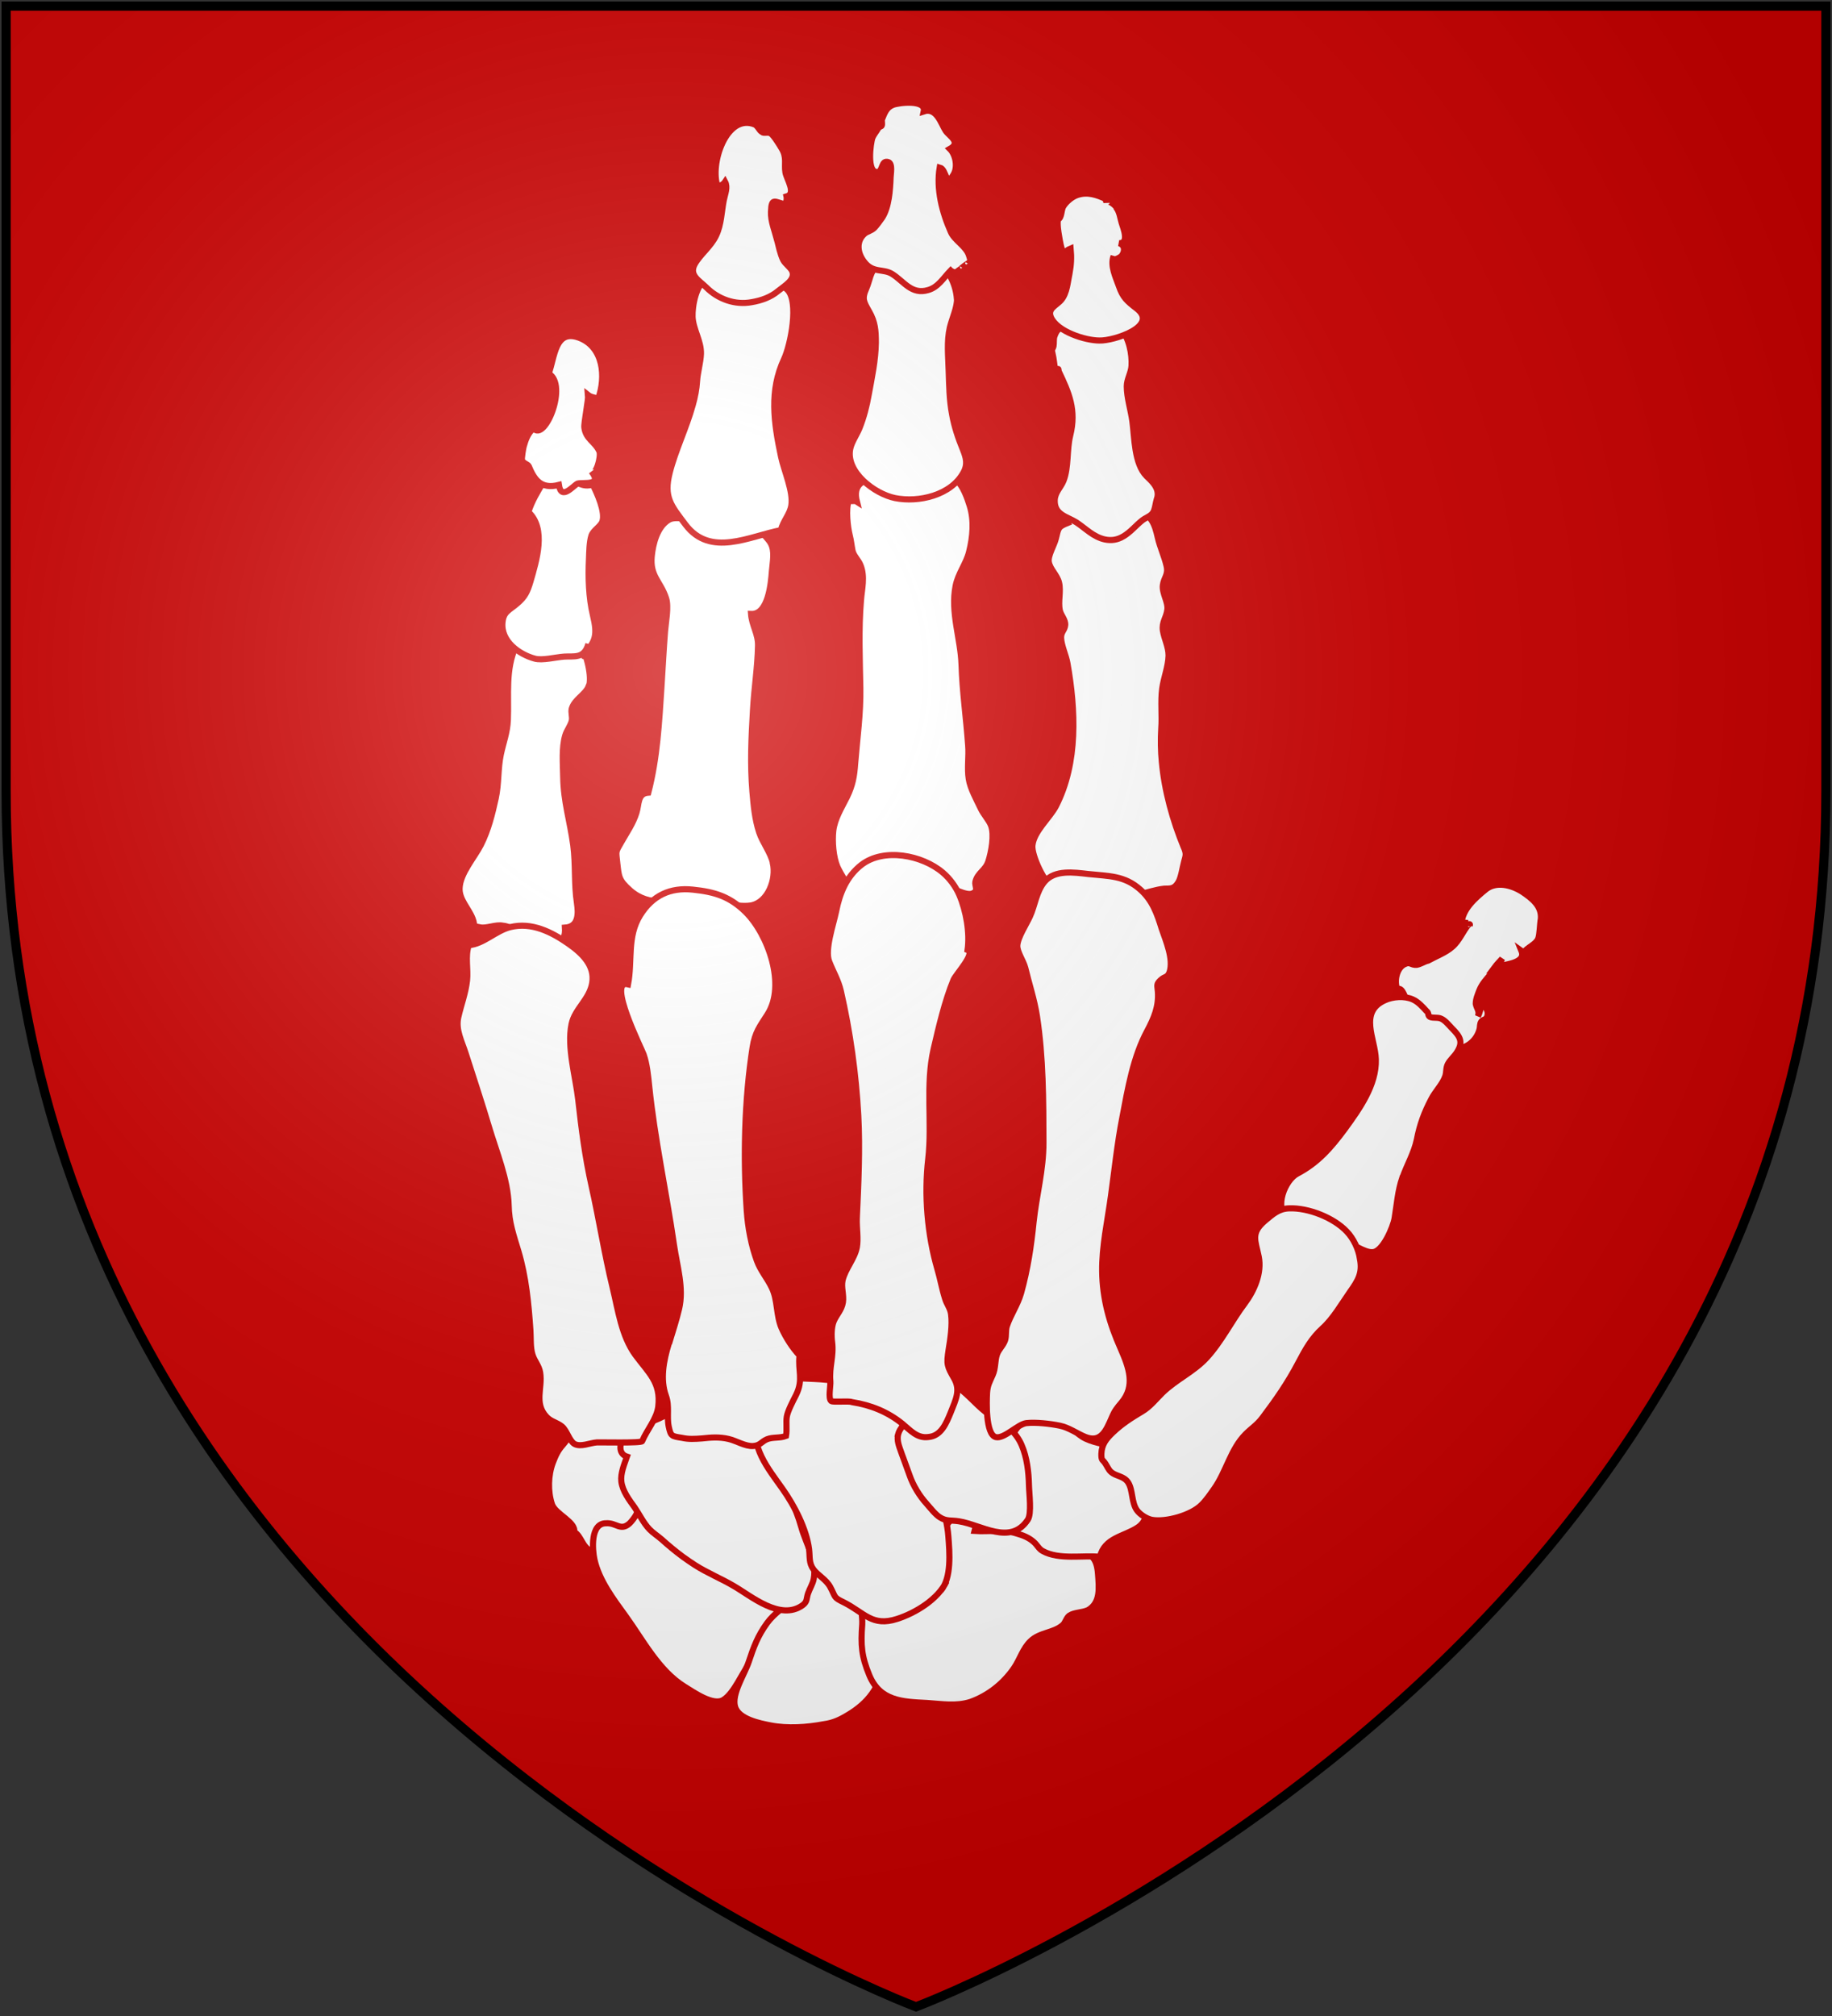 <?xml version="1.0" encoding="UTF-8"?>
<svg xmlns="http://www.w3.org/2000/svg" xmlns:xlink="http://www.w3.org/1999/xlink" width="600" height="660">
<rect width="100%" height="100%" fill="#333333" stroke="none"/>
<defs>
  <radialGradient id="rg" gradientUnits="userSpaceOnUse" cx="220" cy="220" r="405">
    <stop style="stop-color:#ffffff;stop-opacity:.3" offset="0"/>
    <stop style="stop-color:#ffffff;stop-opacity:.2" offset=".2"/>
    <stop style="stop-color:#666666;stop-opacity:.1" offset=".6"/>
    <stop style="stop-color:#000000;stop-opacity:.13" offset="1"/>
  </radialGradient>
  <path id="shield" d="m2,2v257c0,286 298,398 298,398c0,0 298-112 298-398V2z"/>
</defs>
<use id="field" xlink:href="#shield" style="fill:#cc0000;"/>
<g id="hand" style="fill:#ffffff;stroke:#cc0000;stroke-width:2;" >
    <path d="m 187.24,469.17 c -1.05,1.24 -1.9,2.8 -2.88,3.85 -1.75,1.96 -2.41,3.57 -3.32,5.91 -1.5,4.02 -1.67,9.33 -0.26,13.54 1.08,3.24 7.88,5.77 7.27,9.02 2.45,1.52 2.52,4.91 5.57,6.33 4.88,2.2 11.65,-0.82 15.76,-3.65 5.71,-4 5.73,-9.68 2.48,-15.14 -1.6,-2.68 -1.94,-4.22 -2.54,-7.19 -1.38,-6.76 -15.04,-20.61 -22.08,-12.67 z" id="path2123" />
    <path d="m 254.66,526.48 c 2.15,4.48 -6.41,14.42 -9.18,18.07 -2.51,3.24 -5.04,9.75 -8.56,11.96 -3.3,2.06 -9.67,-2.46 -12.81,-4.39 -8.37,-5.22 -13.48,-15.11 -19.13,-22.94 -4.05,-5.6 -8.8,-11.79 -10.3,-18.66 -0.69,-3.22 -1.36,-11.84 3.8,-11.83 3.39,-0.23 4.69,2.62 7.61,0.13 0.78,-0.71 1.78,-2.08 2.27,-2.96 0.59,-1.1 -0.1,-2.29 1.43,-3.24 2.37,-1.6 5.92,0.25 8.1,1.19 11.72,5.78 24.8,11.98 33.89,21.71 4.3,4.53 1.5,6.68 3.3,11.06" id="path2129" />
    <path id="path2139" d="m 277.73,561.43 c -2.59,1.57 -4.81,2.62 -7.89,3.04 -5.42,1.04 -11.97,1.49 -17.53,0.39 -3.49,-0.68 -10.34,-2.03 -11.55,-6.05 -1.26,-4.22 3.1,-10.66 4.46,-14.75 1.62,-4.87 2.91,-8.42 6,-12.69 2.35,-3.22 5.49,-5.01 8.06,-7.8 3.78,-4.19 0.62,-7.87 7.54,-8.3 6.81,-0.48 16.2,3.77 20.02,9.69 3.4,5.25 3.27,14 2.43,19.94 -1.09,7.58 -5.03,12.63 -11.54,16.53 z" />
    <path d="m 223.65,509.67 c -2.42,-1.79 -4.75,-3.72 -6.98,-5.73 -1.23,-1.07 -2.87,-2.13 -3.98,-3.29 -1.89,-1.97 -3.29,-4.87 -4.82,-7.12 -1.74,-2.41 -4.01,-5.39 -4.37,-8.49 -0.31,-2.73 0.95,-5.62 1.83,-8.16 -3.15,-1.02 -2.3,-4.81 -0.75,-6.8 2.22,-2.89 7.5,-3.93 11.28,-5.7 4.31,-1.99 6.56,-3.45 11.5,-3.28 6.73,0.19 13.58,0.94 20.29,1.05 1.92,13.84 11.08,24.5 14.78,37.8 1.47,5.32 5.18,11.26 4.07,16.96 -0.28,1.57 -1.37,3.29 -1.86,4.76 -0.59,1.68 -0.14,2.69 -1.86,3.91 -7.25,5.08 -16.68,-3 -22.41,-6.32 -4.12,-2.44 -8.69,-4.29 -12.67,-6.82 -1.38,-0.88 -2.73,-1.83 -4.05,-2.77 z" id="path2149" />
    <path d="m 287.66,521.31 c -1.1,0.73 -3.8,0.26 -4.59,1.29 -1.79,1.76 -0.47,6.69 -0.68,9.18 -0.51,6.84 -0.23,10.47 2.31,16.62 3.51,8.5 10.81,8.72 18.89,9.12 4.96,0.31 9.37,1.17 14.26,-0.35 5.85,-2.1 10.77,-6.04 14.22,-11.05 1.97,-2.87 2.87,-6.39 5.46,-8.86 2.98,-2.89 7.54,-2.63 10.51,-5.24 0.87,-0.71 1.18,-2.37 2.17,-3.09 1.59,-1.09 4.24,-0.96 6.09,-1.8 4.24,-2.38 3.63,-7.43 3.32,-11.72 -0.4,-5.65 -2.25,-6.7 -7.48,-8.75 -5.17,-2.04 -9.97,-4.84 -15.1,-7.09 -5.85,-2.54 -13.91,-5.81 -20.46,-4.97 -6.02,1.08 -8.47,8.29 -11.17,12.79 -3.73,6.15 -11.19,11.36 -17.72,14.24 z" id="path2255" />
    <path d="m 354.38,470.34 c -2.72,-1.71 -4.12,-4.34 -6.22,-6.73 -2.51,-2.96 -5.28,-3.1 -8.45,-4.77 -3.54,4.95 -8.15,9.96 -10.97,15.52 -2.17,4.19 -5.82,8.89 -7.18,13.37 -1.29,4.26 -1.23,9.28 -2.36,13.47 4.71,0.33 9.22,-0.64 13.82,0.86 2.05,0.57 3.99,1.35 5.54,2.75 1.14,0.96 1.65,2.29 2.96,2.98 5.36,2.96 13.27,1.29 18.7,1.89 1.58,-6.31 7.84,-6.61 12.38,-9.61 6.22,-4.09 0.76,-13.64 0,-19.19 -1.21,-8.92 -11.83,-6.55 -18.23,-10.54 z" id="path2265" />
    <path d="m 308.17,520.7 c 3.52,-4.22 2.84,-12.47 2.43,-17.65 -0.28,-3.96 -1.29,-7.75 -2.53,-11.52 -1.77,-5.42 -4.45,-10.5 -7.09,-15.55 -1.79,-3.47 -3.76,-7.25 -1.72,-11.04 -2.15,0.93 -3.59,4.04 -5.41,5.66 0.92,-2.35 5.37,-7.23 2.04,-9.47 -2.33,-1.6 -6.3,1.09 -9.49,-0.96 -2.9,-1.7 -5.36,-4.66 -8.36,-6.41 -4.04,-2.32 -10.2,-2.22 -14.86,-2.47 -7.3,-0.48 -13.46,7.14 -15.23,13.46 -2.45,8.79 3.57,15.93 8.32,22.65 3.91,5.53 7.85,13.1 8.71,19.75 0.32,2.73 -0.1,4.52 1.43,6.63 1.46,1.99 4.18,3.29 5.52,5.81 1.83,3.4 0.97,3.33 4.4,4.98 6.84,3.44 9.28,8.09 17.49,5.43 5.97,-1.91 13.41,-6.41 16.17,-12.3" id="path2277" />
    <path d="m 334.58,473.04 c -1.8,-4.11 -5.03,-6.69 -8.7,-8.72 -4.35,-2.37 -7.09,-6.04 -10.8,-9.11 -7.38,-6.01 -13.31,4.79 -17.95,9.88 -2.66,2.99 -3.96,4.59 -2.55,8.73 1.03,3 2.3,6.22 3.32,9.16 1.15,3.32 3.19,6.7 5.58,9.33 1.15,1.3 2.92,3.59 4.39,4.46 2.13,1.35 3.63,0.85 6.19,1.27 7.3,1.12 16.88,8.09 22.57,-0.53 1.31,-2 0.41,-8.72 0.37,-11.2 -0.1,-4.43 -0.64,-9.15 -2.42,-13.27 z" id="path2283" />
    <path d="m 481.01,302.11 c -0.98,0.19 -1.59,-0.39 -2.32,0.4 0.1,-4.77 4.53,-8.53 7.88,-11.29 3.47,-2.8 8.47,-1.48 11.97,0.74 3.36,2.26 6.43,4.7 6.11,8.84 -0.36,1.78 -0.31,5.08 -0.9,6.57 -0.86,1.93 -3.44,2.67 -4.72,4.46 0,0 -0.74,-0.53 -0.74,-0.53 1.73,4.27 -6.11,4.38 -8.79,5.39 0.75,-1.01 1.6,-1.88 2.48,-2.83 -1.82,3.96 -5.82,6.31 -7.45,10.3 -0.5,1.27 -1.25,3.06 -1.2,4.5 0.27,1.48 1.33,2.29 0.73,4.05 0.59,-1.16 0.82,-2.46 1.12,-3.72 1.48,0.49 2.43,2.1 1.92,3.72 -0.44,1.33 -1.43,0.92 -1.95,1.72 -0.54,0.75 -0.37,1.66 -0.57,2.49 -0.97,3.79 -4.38,6.64 -8.46,6.37 -4.08,-0.29 -8.46,-6.39 -10.88,-9.28 -1.36,-1.67 -2.95,-3.63 -4.09,-5.56 -0.88,-1.29 -1.77,-5.63 -3.5,-4.55 -1.09,-2.5 -0.32,-6.93 2.34,-8.21 1.93,-0.98 2.04,0.33 3.98,0.18 1.41,-0.25 2.52,-1.11 3.74,-1.37 2.58,-1.41 5.81,-2.63 7.93,-4.51 2.41,-2.08 3.51,-5.24 5.44,-7.43 0.64,-0.16 0.17,0.63 0.17,0.7" id="path2157" />
    <path d="m 459.33,385.53 c 1.48,-4.21 3.78,-8.05 4.7,-12.42 0.94,-4.91 2.41,-8.91 4.77,-13.37 1.29,-2.5 3.64,-4.76 4.51,-7.34 0.48,-1.29 0.19,-2.75 0.86,-4.02 0.71,-1.4 2.09,-2.47 2.96,-3.85 2.17,-3.35 1.15,-5.13 -1.57,-7.85 -0.92,-0.94 -2.18,-2.55 -3.49,-3.15 -1.12,-0.58 -2.62,-0.14 -3.7,-0.59 -0.91,-0.48 -0.25,-1.28 -1.19,-1.95 -1.29,-1.42 -2.74,-3.04 -4.54,-3.82 -2.69,-1.18 -6.49,-0.89 -9.05,0.29 -8.66,3.84 -3.17,12.72 -2.99,19.32 0.28,8.38 -5.37,16.27 -10.06,22.72 -4.71,6.39 -8.99,11.22 -15.65,14.73 -3.98,2.07 -7.74,11.11 -3.2,14.59 1.89,1.49 4.98,1 7.25,1.47 2.58,0.56 4.86,1.68 6.91,3.29 1.51,1.22 2.34,1.71 4.28,2.44 2.24,0.89 6.94,4.14 9.34,3.92 3.38,-0 6.84,-8.33 7.28,-11.14 0.75,-4.53 1.02,-8.84 2.53,-13.26 z" id="path2163" />
    <path d="m 387.73,277.48 c -3.68,-8.89 -6.35,-18.58 -7.22,-28.09 -0.35,-3.39 -0.41,-7.43 -0.19,-10.87 0.33,-4.3 -0.27,-8.8 0.31,-13.09 0.51,-3.64 1.99,-7.13 2.09,-10.79 0,-2.93 -1.41,-5.42 -1.86,-8.16 -0.41,-2.87 1.08,-4.1 1.45,-6.83 0.36,-2.52 -1.77,-5.41 -1.47,-8.03 0.31,-2.52 1.88,-3.41 1.24,-6.28 -0.69,-3.08 -2.18,-6.22 -2.9,-9.36 -0.92,-4.11 -2.21,-8.42 -7.3,-8.23 -7.04,0.61 -15.64,5.4 -22.22,0.82 -0.15,0.84 -0.35,1.62 0.1,2.6 -3.28,1.33 -3.06,1.59 -3.97,5.22 -0.55,2.22 -2.64,5.5 -2.3,7.59 0.43,2.42 2.77,4.28 3.36,6.76 0.71,3 -0.4,6.17 0.28,9.17 0.36,1.57 1.89,3.03 1.74,4.72 -0.16,1.76 -1.41,2.2 -1.35,4.22 0.1,2.54 1.62,5.68 2.08,8.29 2.69,15.21 3.53,32.54 -3.76,46.77 -2.07,3.94 -7.28,8.31 -7.71,12.92 -0.31,3.18 4.02,12.62 7.03,13.97 1.44,0.67 3.24,-0.62 4.94,-0.59 2.36,0 4.78,0.71 7.01,1.32 5.49,1.51 10.32,1.89 16.02,1.26 2.78,-0.61 5.35,-1.55 8.12,-1.85 2.35,0 3.4,0 4.69,-2.15 0.92,-1.56 1.38,-5 1.88,-6.74 0.54,-2.02 0.81,-2.47 -0.1,-4.64 z" id="path2175" />
    <path d="m 349.95,106.23 c 4.67,-0.55 13.69,-2.64 17.21,1.52 2.63,2.94 3.64,8.21 3.43,11.98 -0.13,2.34 -1.55,4.41 -1.56,6.75 0,3.67 1.34,7.78 1.83,11.44 0.73,5.39 0.59,13.86 4.58,17.91 1.33,1.3 3,2.76 3.55,4.69 0.27,0.98 0.25,1.94 -0.15,2.99 -0.38,1.26 -0.45,2.45 -0.9,3.66 -0.67,1.78 -2.41,2.1 -3.77,3.13 -2.2,1.71 -3.8,3.84 -6.26,5.29 -1.91,1.15 -3.89,1.49 -6.14,1 -3.73,-0.85 -6.22,-3.58 -9.25,-5.58 -3.19,-1.98 -7.28,-2.5 -7.09,-7.32 0.14,-2.6 2,-4.08 2.89,-6.3 1.74,-4.49 1.03,-10.12 2.19,-14.83 2.07,-8.31 -0.34,-13.84 -3.83,-21.13 0,0 0.1,-0.64 -0.15,-0.64 -0.26,0 -0.58,0 -0.89,0.61 -0.36,-1.91 -0.49,-3.88 -0.92,-5.72 -0.25,0 -0.25,0 -0.53,0.62 -0.33,-1.39 0.61,-1.86 0.85,-2.96 0.17,-1.04 -0,-2.16 0.26,-3.11 0.88,-2.83 2.23,-3.09 4.52,-3.36 z" id="path2183" />
    <path d="m 364.71,83.838 c -1.17,3.19 0.69,6.869 1.71,9.785 1.33,3.857 2.75,4.99 5.78,7.347 7.55,5.78 -7.38,10.68 -12.13,10.51 -4.62,-0 -13.85,-2.9 -15.89,-7.66 -1.21,-2.86 1.92,-3.82 3.42,-5.66 1.9,-2.268 2.09,-5.97 2.68,-8.648 0.55,-2.896 0.64,-5.274 0.37,-8.166 -0.95,0.384 -1.67,1.037 -2.39,1.554 -0.7,-1.394 -1.13,-3.991 -1.38,-5.498 -0.28,-1.617 -0.66,-3.923 -0.39,-5.544 1.26,-0.543 1.03,-2.802 1.66,-4.108 0.94,-1.613 2.79,-3.198 4.58,-3.869 3.49,-1.19 6.54,-0.07 9.52,1.311 -0.26,0.598 0.17,0.806 0.2,1.214 0,-1.514 3.28,1.055 3.26,1.738 0.99,1.409 1.17,3.25 1.65,4.842 0.5,1.591 2.62,6.8 -0.86,6.623 1.96,0.635 2.01,2.645 0.87,4.123 -0.39,0.549 -3.37,2.131 -2.71,0.351 z" id="path2191" />
    <path d="m 192.75,224.77 c -1.11,2.7 -4.64,4.19 -5.5,7.25 -0.32,1.19 0.31,2.72 0,3.98 -0.4,1.67 -1.66,3.12 -2.14,4.79 -1.2,4.12 -0.73,9.11 -0.66,13.56 0.13,8.21 2.2,14.26 3.29,22.33 0.84,6.35 0.25,12.66 1.21,18.92 0.48,3.29 0.73,7.77 -3.92,8.1 0.78,11.24 -15.12,-0.31 -20.37,-0.65 -2.19,-0.51 -5.46,1.04 -7.49,0.53 -3.1,-0.64 -1.2,0.1 -2.4,-2.9 -1.33,-3.37 -4.42,-6.23 -4.25,-9.89 0.17,-4.84 4.84,-10 6.98,-14.2 2.46,-4.87 3.73,-10.11 4.87,-15.28 1.03,-4.71 0.68,-9.65 1.65,-14.28 0.82,-3.91 2.15,-7.2 2.31,-11.33 0.34,-8.24 -0.89,-16.45 2.64,-24.2 2.08,-4.58 4.99,-3.23 9.69,-3.87 3.53,-0.25 9.33,0.64 11.49,3.55 1.92,2.69 3.92,10.63 2.66,13.73 z" id="path2201" />
    <path d="m 190.15,215.11 c 5.2,-4.87 5.58,-7.25 4.02,-13.79 -1.38,-5.72 -1.56,-12.36 -1.28,-18.26 0.1,-2.29 0.1,-5.55 0.82,-7.76 0.68,-1.82 3.1,-3.02 3.58,-4.62 1.01,-3.21 -1.81,-9.33 -3.18,-12.05 -3.43,1.08 -5.03,-1.02 -8.11,-1.65 -2.87,-0.65 -5.12,1.34 -7.88,0.55 -2.02,3.41 -3.87,6.35 -5.07,10.08 5.95,5.46 2.65,15.95 0.71,22.67 -1,3.4 -1.79,5.08 -4.27,7.21 -2.78,2.43 -4.59,2.67 -4.92,6.35 -0.54,6.11 5.44,10.4 10.59,11.79 2.49,0.67 6.79,-0.47 9.6,-0.67 3.22,-0.23 6.55,0.83 7.95,-4.16" id="path2209" />
    <path d="m 192.54,129.51 c 0.37,0.62 -1.38,9.03 -1.16,10.51 0.53,3.82 3.4,4.47 4.89,7.69 0.76,1.57 -1.19,8.44 -2.57,6.65 3.75,4.82 -2.65,3.44 -4.55,3.96 -1.51,0.76 -5.33,5.66 -6.11,0.43 -5.92,1.53 -8.06,-1.78 -9.88,-6.15 -0.31,-0.64 -1.75,-0.86 -2.2,-1.94 -0.17,-0.64 0.4,-3.94 0.55,-4.47 0.65,-2.33 1.33,-4.22 3.18,-5.97 3.75,4.63 11.4,-14.25 5.02,-17.91 2.01,-5.5 2.07,-14.51 9.79,-11.79 8.18,2.96 9.02,12.88 6.39,20.04 -1.38,-0.54 -2.33,-0.47 -3.37,-1.31 z" id="path2217" />
    <path d="m 253.13,282.49 c -0.76,-3.4 -3.37,-6.62 -4.5,-10 -1.44,-4.4 -1.8,-8.68 -2.2,-13.23 -0.77,-9.27 -0.36,-17.58 0.18,-26.84 0.39,-7 1.52,-14.07 1.65,-21.05 0.1,-3.8 -1.99,-6.52 -2.29,-10.36 5.69,0.26 6.54,-10.11 6.85,-14.17 0.24,-2.97 1.04,-6.41 -0.45,-9.05 -1.17,-2.14 -7.18,-7.79 -9.52,-8.6 -4.34,-1.53 -9.96,0.7 -14.43,1.01 -2.79,0.2 -7.01,-1.4 -9.39,0 -3.81,2.28 -5.19,7.87 -5.58,11.93 -0.62,6.58 2.9,8.16 4.7,13.71 0.93,2.81 -0.11,7.91 -0.34,10.86 -0.47,6.03 -0.77,11.94 -1.16,18.04 -0.78,11.66 -1.33,23.25 -4.32,34.76 -3.57,0.25 -3.01,3.86 -3.87,6.54 -1.05,3.46 -3.12,6.41 -4.9,9.54 -2.04,3.54 -1.82,2.87 -1.4,6.89 0.52,4.46 0.4,5.65 4.24,9.03 6.36,5.56 13.47,3.24 21.69,2.92 5.81,-0.4 12.06,2.88 17.87,2.01 5.62,-1.04 8.35,-8.62 7.15,-13.88 z" id="path2225" />
    <path d="m 226.89,132.59 c -2.05,7.44 -5.73,14.95 -7.54,22.12 -2.05,8.11 0.42,10.74 5.18,17.07 8.16,10.78 20.92,3.76 31.19,1.79 0.84,-3.19 2.99,-5.16 3.45,-8.14 0.7,-4.49 -2.41,-11.39 -3.35,-15.82 -2.44,-11.44 -3.86,-21.73 0.96,-32.05 2.15,-4.58 5.02,-18.815 1.06,-22.728 -3.17,-3.166 -8.72,-0.36 -12.33,-0.368 -3.78,0.265 -10.52,-4.28 -13.91,-3.064 -3.66,1.359 -4.89,8.88 -4.78,12.27 0.18,4.23 2.89,7.95 2.75,12.21 -0.13,2.89 -1.09,6.02 -1.28,8.97 -0.15,2.56 -0.67,5.14 -1.4,7.74 z" id="path2237" />
    <path d="m 254.49,78.435 c 0.53,2.18 1.04,4.759 2.02,6.714 0.68,1.317 2.65,2.556 3.03,3.893 0.78,2.619 -2.45,4.409 -4.75,6.265 -2.4,2.002 -5.39,3.064 -8.56,3.607 -5.47,1.046 -11.06,-0.979 -14.9,-4.819 -2.43,-2.381 -5.75,-3.98 -3.77,-7.643 1.79,-3.185 5.28,-5.716 6.99,-9.36 1.75,-3.705 1.73,-7.752 2.52,-11.663 0.4,-1.983 1.37,-4.075 0.41,-5.9 -0.67,1.025 -1.67,1.162 -2.42,1.671 -2.74,-7.51 2.9,-24.223 12.15,-20.433 1.09,0.577 1.39,1.926 2.35,2.446 0.56,0.613 2.01,-0.141 2.89,0.515 0.94,0.587 2.86,3.716 3.52,4.845 1.83,2.939 0.81,5.164 1.26,7.873 0.35,2.129 3.66,6.927 0.37,7.873 0.18,0.772 -0.1,1.837 -0.34,2.572 -3.46,-0.611 -4.6,-2.555 -4.76,2.482 -0.12,3.011 1.21,6.182 1.96,9.064 z" id="path2249" />
    <path d="m 318.98,292.58 c 1.44,-1.02 0.2,-2.82 0.46,-3.88 0.74,-3.06 3.32,-3.69 4.27,-6.77 0.96,-3.06 2.01,-8.56 0.85,-11.68 -0.72,-1.83 -2.5,-3.68 -3.37,-5.57 -1.37,-2.91 -3.41,-6.48 -3.91,-9.64 -0.58,-3.49 0.1,-7.52 -0.2,-11.02 -0.62,-8.84 -1.9,-17.62 -2.17,-26.41 -0.28,-8.53 -3.65,-17.05 -1.94,-25.79 0.83,-4.16 3.41,-7.14 4.41,-11.13 1.23,-4.92 1.71,-10.24 0.21,-15.09 -0.77,-2.5 -2.26,-6.77 -4.33,-8.25 -2.78,-2.09 -9.13,0.64 -12.33,0.2 -6.22,-0.2 -23.18,-4.64 -20.28,6.72 -0.91,-0.59 -1.72,0.12 -2.65,-0.47 -1.08,2.88 -0.35,8.84 0.27,11.34 0.45,1.73 0.66,3.74 0.95,5.16 0.39,1.73 1.92,2.99 2.6,4.71 1.56,3.81 0.42,7.87 0.15,11.67 -0.79,9.38 -0.37,19.15 -0.2,28.54 0.14,8.47 -1.04,16.52 -1.7,24.86 -0.3,4.13 -0.8,6.96 -2.66,10.82 -1.77,3.58 -4.03,7.08 -4.5,11.09 -0.39,3.48 -0,8.61 1.35,11.78 0.86,1.89 3.84,7.24 5.83,7.88 0.66,-0 3.06,-0.87 3.92,-0.93 1.65,-0.11 3,-0.21 4.74,0.32 2.89,0.46 6.22,0.74 8.91,0.62 3.72,-0.26 7.37,-1.31 11.1,-1.43 2.8,-0.2 7.83,3.62 10.11,2.1 z" id="path2289" />
    <path d="m 313.41,97.822 c 0.18,2.618 -1.7,6.678 -2.34,9.458 -1.03,4.5 -0.51,9.29 -0.38,13.93 0.18,4.9 0.2,9.66 1.13,14.47 0.72,4.01 1.98,7.74 3.52,11.49 1.07,2.66 1.68,4.84 0.17,7.56 -4.04,7.4 -14.57,9.88 -22.38,8.33 -6.65,-1.36 -16.23,-8.54 -14.66,-16.14 0.44,-2.21 2.23,-4.71 3.05,-6.81 1.4,-3.51 2.32,-7.11 2.99,-10.86 1.03,-5.68 2.26,-11.28 2.34,-17.08 0,-4.04 -0.22,-6.73 -2.17,-10.17 -1.77,-3.152 -2.49,-4.114 -0.93,-7.601 1.16,-2.619 1.24,-5.617 3.47,-7.184 3.16,-2.303 5.96,-1.044 9.61,-0.674 2.89,0.162 5.47,-0.543 8.24,-0.463 5.35,0.306 8,7.116 8.32,11.695 z" id="path2297" />
    <path d="m 311.34,88.564 c -2.37,2.452 -4.07,5.458 -7.34,6.389 -5.47,1.626 -7.87,-2.756 -11.76,-5.22 -2.92,-1.869 -6.27,-0.222 -9.12,-3.914 -2.47,-3.078 -2.72,-6.984 0.1,-9.363 0.83,-0.707 2.11,-0.853 3.14,-1.858 0.67,-0.695 1.97,-2.413 2.6,-3.367 2.2,-3.44 2.57,-9.096 2.72,-13.117 0,-1.044 0.75,-4.538 -0.74,-5.044 -2.35,-0.795 -1.78,2.938 -3.41,3.209 -3.83,0.719 -2.41,-9.596 -1.79,-11.203 0.37,-0.899 1.28,-2.04 1.81,-2.935 0.21,-0.644 1.09,-0.678 1.22,-1 0.28,-0.641 -0.1,-1.507 0.1,-2.082 0.81,-1.926 1.36,-3.796 3.54,-4.699 1.92,-0.782 10.98,-1.837 10.12,2.108 4.26,-1.417 5.71,4.17 7.19,6.372 1.1,1.666 5.2,3.759 1.36,5.911 1.91,1.888 2.65,5.885 1.25,8.314 -2.7,4.724 -2.21,-1.644 -4.57,-2.236 -1.18,7.049 0.76,14.6 3.63,21.097 1.26,2.902 5.09,4.669 6,7.823 0.68,2.295 0.56,1.246 -0.34,2.594 0.41,-0.643 -2.85,1.914 -2.4,1.742 -1.4,0.679 -1.37,1.71 -3.26,0.529 z" id="path2309" />
    <path d="m 377.28,497.57 c -1.68,-0.32 -3.9,-1.73 -4.91,-3.12 -1.84,-2.55 -1.31,-6.59 -2.86,-9.06 -1.4,-2.25 -4.12,-2.03 -5.71,-3.57 -0.73,-0.65 -1.31,-2 -1.79,-2.69 -0.86,-1.36 -1.34,-0.8 -1.3,-3.14 0.1,-3.15 1.64,-4.98 3.73,-6.98 3.07,-2.93 6.09,-4.81 9.73,-7 2.51,-1.49 4.47,-4 6.5,-6 4.54,-4.42 10.34,-6.91 14.56,-11.53 4.86,-5.3 8.19,-12.14 12.44,-17.76 3.14,-4.21 5.65,-9.97 4.59,-15.26 -1.08,-5.36 -2.75,-7.74 2.08,-11.84 2.52,-2.09 4.45,-3.93 7.9,-4.03 6.19,-0.23 14.53,3.01 18.85,7.6 2.18,2.27 3.88,5.79 4.3,8.96 0.92,4.6 -0.63,7.1 -3.33,10.89 -2.68,3.85 -5.5,8.73 -8.93,11.8 -3.66,3.34 -5.55,6.83 -7.96,11.37 -3.46,6.59 -7.18,11.91 -11.64,17.84 -1.95,2.59 -3.51,3.36 -5.64,5.51 -4.79,4.8 -6.33,12.3 -10.2,17.77 -1.27,1.78 -2.66,3.87 -4.22,5.36 -3.3,3.33 -11.56,5.7 -16.19,4.88 z" id="path2317" />
    <path d="m 364.24,463.85 c 0.77,-1.94 1.61,-2.96 3,-4.6 4.72,-5.54 2.49,-11.54 -0.18,-17.66 -3.69,-8.25 -5.99,-16.35 -6.09,-25.45 -0.1,-8.07 1.75,-16.33 2.85,-24.36 1.19,-8.55 2.08,-17.21 3.72,-25.68 1.84,-9.7 3.58,-20.1 8.22,-28.68 2.17,-4.08 3.8,-7.91 3.46,-12.73 -0.15,-2.19 -0.59,-2.39 0.82,-3.77 1.48,-1.42 2.27,-0.71 3.02,-2.72 1.33,-4.28 -1.23,-10.18 -2.58,-14.12 -1.55,-5.04 -3.08,-9.34 -7,-12.83 -5.21,-4.67 -10.34,-4.39 -17.03,-5.11 -4.7,-0.53 -10.93,-1.48 -14.34,2.5 -2.72,3.22 -3.09,7.69 -4.8,11.41 -1.11,2.47 -4,6.82 -4.13,9.52 -0.1,2.07 2.04,5.03 2.61,7.3 1.25,5.22 2.99,10.4 3.81,15.73 2.1,13.67 2.11,27.68 2.14,41.57 0,8.86 -2.28,17.06 -3.21,25.72 -0.82,8.09 -1.92,15.51 -4.11,23.41 -1.11,3.88 -3.44,7.19 -4.66,10.82 -0.48,1.53 -0.11,3.05 -0.57,4.61 -0.6,1.82 -2.03,2.88 -2.66,4.65 -0.73,2.06 -0.39,4.47 -1.41,6.75 -1.08,2.45 -1.68,3.32 -1.85,5.89 -0.15,2.71 -0.52,13.58 2.85,14.46 2.71,0.67 7.13,-4.18 9.99,-4.58 3.17,-0.35 7.95,0.21 10.99,0.84 3.02,0.63 5.46,2.47 8.28,3.65 5.24,2.13 6.91,-2.14 8.84,-6.54 z" id="path2323" />
    <path d="m 195.46,472.22 c -2.29,0.16 -5.24,1.6 -7.3,0.51 -1.68,-0.99 -2.5,-4.39 -4.09,-5.71 -1.6,-1.33 -3.62,-1.59 -5.08,-3.18 -4.19,-4.47 -1.25,-9.44 -2.08,-14.48 -0.35,-2.26 -1.81,-3.65 -2.5,-5.83 -0.76,-2.42 -0.52,-5.56 -0.7,-8.1 -0.6,-8.65 -1.42,-17.39 -3.92,-25.77 -1.68,-5.56 -3.07,-9.45 -3.19,-14.92 -0.2,-8.54 -3.99,-17.53 -6.41,-25.65 -2.42,-8.12 -5.08,-16.1 -7.65,-24.14 -1.29,-4.08 -3.4,-7.79 -2.42,-12.03 0.91,-3.99 2.39,-7.81 2.85,-11.96 0.4,-3.8 -0.68,-7.78 0.55,-11.52 4.82,-0.34 8.82,-4.72 13.58,-5.91 7.06,-1.74 13.57,1.6 19.09,5.45 4.39,3.08 8.67,7.09 7.77,12.77 -0.85,5.41 -5.73,8.5 -6.77,13.52 -1.57,7.62 1.33,17.14 2.2,24.85 1.04,9.39 2.26,18.77 4.35,28.09 2.49,11.05 4.22,22.28 6.94,33.45 1.77,7.33 2.87,15.66 7.36,21.87 4.31,5.89 8.49,9.01 7.55,16.96 -0.51,4.09 -3.71,7.57 -5.28,11.33 -0.28,0.68 -13.78,0.33 -14.89,0.4 z" id="path2335" />
    <path d="m 219.11,439.89 c 1.16,-3.86 2.38,-7.48 3.3,-11.39 1.62,-6.77 -0.65,-13.93 -1.66,-20.84 -2.52,-17.38 -6.37,-34.8 -8.15,-52.29 -0.37,-3.44 -0.69,-6.94 -1.81,-10.18 -0.65,-1.85 -12.1,-24.69 -5.09,-22.95 1.49,-7.88 -0.4,-15.57 3.97,-22.6 4.05,-6.49 9.85,-9.18 17.24,-8.39 7.15,0.74 12.1,2.22 17.34,7.4 7.34,7.33 13.25,23.87 7.11,33.44 -2.57,4.04 -4.1,5.84 -4.88,10.84 -2.68,17.17 -3.09,36.12 -1.91,53.47 0.38,5.46 1.43,11.13 3.3,16.29 1.22,3.37 3.43,5.76 4.94,8.97 1.93,4.05 1.36,8.92 3.13,13.05 1.37,3.16 3.73,6.77 5.92,9.04 -0.58,5.07 1.34,7.8 -1.12,12.88 -1.07,2.1 -2.74,5.27 -3.05,7.12 -0.32,1.78 0.11,4.3 -0.26,6.35 -2.08,0.8 -4.32,0.3 -6.25,1.09 -1.84,0.79 -2.2,2.05 -4.51,2.21 -2.54,0.18 -5.6,-1.76 -8.04,-2.31 -2.97,-0.71 -5.75,-0.51 -8.68,-0.18 -2.37,0.17 -4.38,0.31 -6.58,-0.19 -3.43,-0.54 -3.67,-0.52 -4.35,-3.67 -0.7,-3.35 0.31,-6.74 -0.91,-10.05 -1.95,-5.42 -0.8,-11.5 0.97,-17.3 z" id="path2343" />
    <path d="m 280.61,398.9 c 0.51,-10.96 1.08,-22.66 0.49,-33.67 -0.74,-13.69 -2.66,-27.43 -5.7,-40.75 -0.87,-3.69 -2.49,-6.25 -3.83,-9.7 -1.52,-3.92 1.43,-12.25 2.26,-16.36 1.18,-5.99 3.39,-11.46 8.32,-15.31 7.32,-5.61 19.85,-3.21 26.63,2.56 2.29,1.93 4.25,4.63 5.4,7.31 2.24,5.21 3.51,12.42 2.71,18.03 2.68,1.1 -3.79,7.85 -4.62,9.79 -2.87,6.99 -4.77,15.25 -6.49,22.62 -2.72,11.85 -0.4,24.14 -1.78,36.07 -1.35,11.72 -0.29,24.65 3.01,35.99 0.93,3.16 1.5,6.49 2.48,9.58 0.58,2.02 1.74,3.12 2.01,5.26 0.45,3.48 -0.23,8.05 -0.82,11.59 -0.75,4.83 -0.49,5.38 1.82,9.41 2.13,3.8 0.59,6.75 -1.17,11.19 -1.46,3.53 -3.11,7.62 -7.31,7.95 -3.66,0.48 -5.85,-2.19 -8.49,-4.36 -4.85,-3.91 -10.31,-6.09 -16.46,-7.07 -1.27,-0.49 -6.13,0.14 -6.87,-0.37 -1.01,-0.91 -0.12,-5.02 -0.25,-6.46 -0.44,-4.61 1.19,-8.17 0.57,-12.88 -0.26,-1.94 -0.23,-4.77 0.48,-6.62 0.98,-2.37 2.66,-3.76 3.07,-6.37 0.36,-2.4 -0.63,-4.84 -0.11,-7.2 0.91,-3.8 3.9,-6.95 4.65,-10.71 0.56,-2.84 -0.12,-6.55 0,-9.52 z" id="path2349" />
</g>
<use id="shine" xlink:href="#shield" style="fill:url(#rg);stroke:#000000;stroke-width:3;"/>
</svg>
